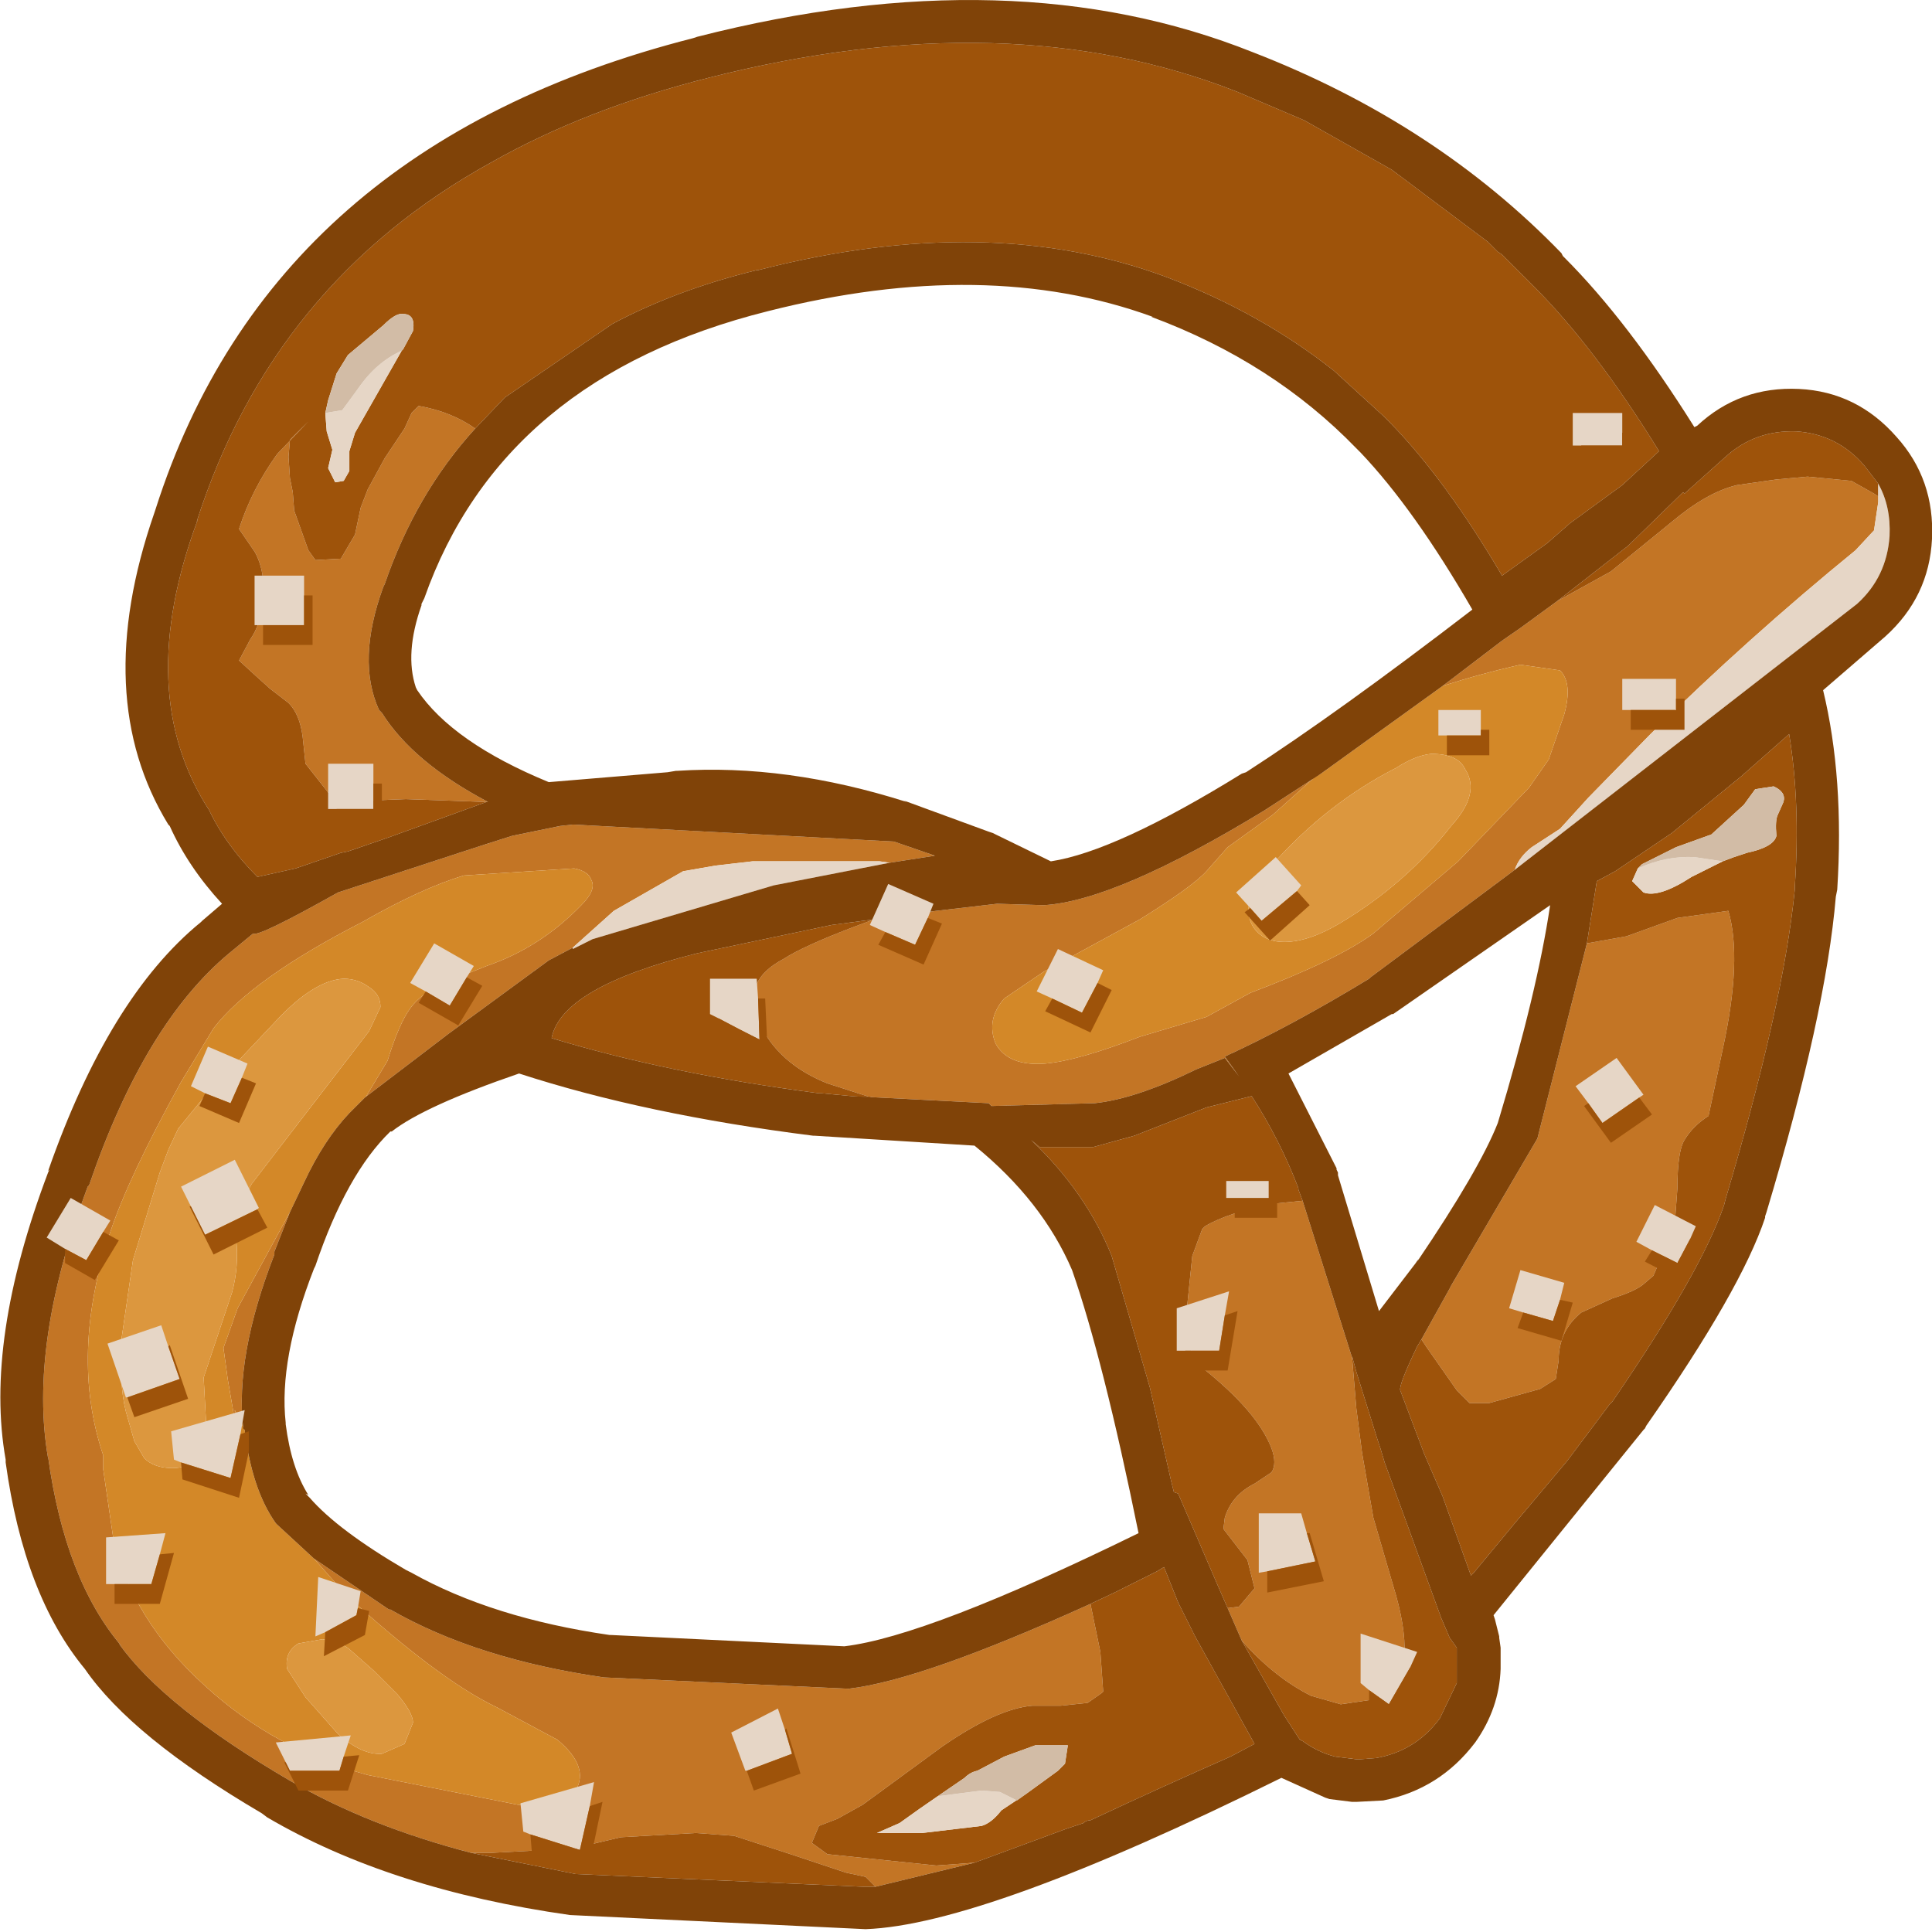 <?xml version="1.0" encoding="UTF-8" standalone="no"?>
<svg xmlns:ffdec="https://www.free-decompiler.com/flash" xmlns:xlink="http://www.w3.org/1999/xlink" ffdec:objectType="shape" height="68.3px" width="68.3px" xmlns="http://www.w3.org/2000/svg">
  <g transform="matrix(1.0, 0.0, 0.0, 1.0, 33.1, -8.8)">
    <path d="M-15.9 37.15 L-15.95 37.15 -18.75 37.05 -21.25 37.15 -21.55 36.75 -22.3 35.8 -22.4 34.85 Q-22.5 34.05 -22.9 33.65 L-23.55 33.15 -24.05 32.7 -24.65 32.15 -24.25 31.4 Q-23.9 30.9 -23.8 30.1 -23.7 29.0 -24.1 28.3 L-24.65 27.5 Q-24.2 26.1 -23.3 24.85 L-22.2 23.7 -22.85 24.35 -22.9 24.95 -22.85 25.7 -22.75 26.2 -22.7 26.85 -22.2 28.25 -21.95 28.6 -21.05 28.55 -20.55 27.7 -20.35 26.75 -20.1 26.1 -19.5 25.0 -18.8 23.95 -18.55 23.4 -18.3 23.15 Q-17.15 23.35 -16.3 23.95 -18.4 26.25 -19.5 29.45 L-19.55 29.55 Q-20.5 32.15 -19.7 33.9 L-19.6 34.0 Q-18.5 35.75 -15.85 37.15 L-15.9 37.15 M13.6 36.15 L13.35 36.3 11.9 37.6 10.3 38.75 9.55 39.6 Q9.05 40.15 7.2 41.3 L3.8 43.15 2.4 44.1 Q1.75 44.85 2.1 45.7 2.55 46.5 3.85 46.4 5.0 46.3 7.2 45.45 L9.55 44.75 11.1 43.9 Q14.15 42.75 15.45 41.8 L18.45 39.25 20.95 36.65 21.65 35.65 22.2 34.05 Q22.5 32.95 22.05 32.5 L20.65 32.3 Q19.3 32.6 17.9 33.05 L20.0 31.45 20.65 31.0 21.95 30.05 23.85 29.0 26.0 27.25 Q27.25 26.2 28.3 25.95 L29.7 25.75 30.8 25.65 32.35 25.8 33.15 26.25 33.3 26.35 33.3 26.55 33.15 27.55 32.5 28.25 Q28.7 31.35 25.25 34.75 L23.05 37.0 22.05 38.1 21.05 38.75 Q20.6 39.1 20.45 39.55 L15.35 43.35 15.3 43.4 Q12.5 45.1 10.2 46.15 L10.7 46.85 10.2 46.2 9.2 46.6 Q7.05 47.65 5.6 47.8 L1.95 47.9 1.85 47.8 -3.0 47.55 -2.3 47.6 -3.85 47.1 Q-5.35 46.5 -6.05 45.35 -6.7 44.4 -6.35 43.6 -6.15 43.1 -5.4 42.7 -4.7 42.25 -3.0 41.6 L-2.2 41.3 0.0 41.0 2.15 40.75 3.8 40.8 Q6.35 40.65 11.6 37.45 L13.6 36.15 M10.3 65.65 L10.7 65.6 11.25 64.95 11.0 63.95 10.15 62.85 10.2 62.45 Q10.45 61.65 11.25 61.25 L11.85 60.85 Q12.05 60.55 11.85 60.0 11.35 58.7 9.4 57.15 L9.0 56.65 9.05 56.05 8.85 55.15 9.05 53.2 9.4 52.25 9.5 52.15 Q10.35 51.65 11.95 51.35 L12.95 51.25 14.7 56.8 14.85 58.6 15.05 60.15 15.45 62.45 16.15 64.85 Q16.6 66.3 16.55 67.3 L16.35 68.2 15.65 68.85 14.3 69.05 13.25 68.75 Q11.95 68.1 10.8 66.8 L10.3 65.65 M23.0 42.15 L24.4 41.9 26.2 41.25 28.0 41.0 Q28.5 42.7 27.8 45.9 L27.3 48.25 Q26.75 48.6 26.45 49.1 26.2 49.5 26.2 50.8 L26.1 52.15 25.35 53.9 25.0 54.2 Q24.7 54.45 23.9 54.7 L22.8 55.2 Q22.0 55.85 22.0 56.9 L21.9 57.55 21.35 57.9 19.55 58.4 18.85 58.4 18.4 57.95 17.35 56.45 17.15 56.15 18.15 54.35 18.2 54.25 21.25 49.05 23.0 42.15 M7.55 56.95 L7.55 56.9 7.55 56.95 M5.45 65.5 L5.8 67.2 5.9 68.6 5.85 68.65 5.35 69.0 4.4 69.1 3.4 69.1 Q2.15 69.2 0.2 70.55 L-2.6 72.6 -3.5 73.1 -4.15 73.35 -4.4 73.95 -3.85 74.35 0.0 74.75 1.35 74.65 -2.15 75.5 -2.5 75.15 -3.2 75.0 -5.15 74.35 -7.15 73.7 -8.5 73.6 -11.15 73.75 -12.85 74.15 -15.7 74.3 -16.45 74.3 Q-20.1 73.35 -22.85 71.75 -27.3 69.15 -28.9 66.9 L-28.8 67.0 Q-30.8 64.65 -31.4 60.3 L-31.4 60.35 Q-32.1 56.35 -30.0 50.75 L-29.95 50.7 Q-28.0 45.0 -25.0 42.5 L-24.15 41.8 Q-24.0 41.95 -21.15 40.35 L-16.1 38.7 -15.0 38.35 -13.3 38.0 -12.85 37.95 -1.5 38.55 -0.05 39.05 -1.65 39.3 -2.0 39.25 -6.5 39.25 -7.8 39.4 -8.95 39.6 -11.4 41.0 -12.85 42.3 -13.7 42.75 -17.25 45.35 -20.2 47.6 -20.15 47.55 -19.4 46.3 Q-19.0 45.0 -18.6 44.45 -18.2 43.9 -17.4 43.55 L-15.9 42.95 Q-14.0 42.3 -12.55 40.8 -12.0 40.25 -12.2 39.9 -12.3 39.6 -12.8 39.5 L-16.7 39.75 Q-18.2 40.2 -20.3 41.4 -24.2 43.4 -25.55 45.15 L-26.7 47.05 Q-28.55 50.4 -29.2 52.35 -30.65 56.7 -29.45 60.25 L-29.45 60.75 -29.1 63.15 Q-28.45 66.05 -25.85 68.4 -23.4 70.65 -20.1 71.55 L-14.8 72.6 -13.7 72.65 Q-13.0 72.55 -12.75 72.1 -12.25 71.25 -13.4 70.3 L-15.55 69.15 Q-17.55 68.2 -20.85 65.2 L-22.0 63.9 -19.35 65.7 -19.3 65.7 Q-16.25 67.45 -11.75 68.1 L-3.1 68.5 Q-0.5 68.2 5.45 65.5 M-22.85 51.65 L-23.4 53.05 -23.4 53.15 Q-24.8 56.75 -24.5 59.3 L-24.45 59.35 -24.8 58.65 -24.75 59.3 -25.05 57.55 -25.2 56.45 -24.7 55.05 -22.85 51.65" fill="#c37525" fill-rule="evenodd" stroke="none"/>
    <path d="M-15.9 37.15 L-19.35 38.4 -20.8 38.9 -21.05 38.95 -22.65 39.5 -24.0 39.8 Q-25.15 38.65 -25.75 37.35 L-25.7 37.45 Q-28.4 33.3 -26.1 27.15 L-26.15 27.25 Q-23.45 18.8 -15.75 14.55 -12.4 12.65 -8.05 11.55 2.55 8.85 10.65 12.05 L13.0 13.05 16.1 14.8 19.5 17.35 19.85 17.7 20.0 17.8 20.2 18.0 20.45 18.25 20.55 18.35 20.8 18.6 20.95 18.75 21.05 18.85 21.1 18.9 Q23.3 21.1 25.55 24.75 L24.25 25.95 22.4 27.3 21.6 28.0 20.0 29.15 Q18.0 25.75 16.05 23.75 L16.0 23.7 15.8 23.5 14.05 21.9 Q11.45 19.85 8.15 18.6 1.85 16.25 -6.3 18.35 L-6.35 18.35 Q-9.2 19.05 -11.45 20.25 L-15.25 22.85 -16.3 23.95 Q-17.15 23.35 -18.3 23.15 L-18.55 23.4 -18.8 23.95 -19.5 25.0 -20.1 26.1 -20.35 26.75 -20.55 27.7 -21.05 28.55 -21.95 28.6 -22.2 28.25 -22.7 26.85 -22.75 26.2 -22.85 25.7 -22.9 24.95 -22.85 24.35 -22.2 23.7 -23.3 24.85 Q-24.2 26.1 -24.65 27.5 L-24.1 28.3 Q-23.7 29.0 -23.8 30.1 -23.9 30.9 -24.25 31.4 L-24.65 32.15 -24.05 32.7 -23.55 33.15 -22.9 33.65 Q-22.5 34.05 -22.4 34.85 L-22.3 35.8 -21.55 36.75 -21.25 37.15 -18.75 37.05 -15.95 37.15 -15.9 37.15 M21.95 30.05 L24.45 28.1 26.4 26.2 26.45 26.25 27.9 24.95 Q28.95 24.0 30.4 24.05 31.85 24.15 32.8 25.25 L33.3 25.9 33.3 26.35 33.15 26.25 32.35 25.8 30.8 25.65 29.7 25.75 28.3 25.95 Q27.25 26.2 26.0 27.25 L23.85 29.0 21.95 30.05 M-3.0 47.55 L-4.05 47.45 -4.15 47.45 Q-9.5 46.75 -13.6 45.5 -13.25 43.7 -8.45 42.5 L-3.7 41.5 -2.2 41.3 -3.0 41.6 Q-4.7 42.25 -5.4 42.7 -6.15 43.1 -6.35 43.6 -6.7 44.4 -6.05 45.35 -5.35 46.5 -3.85 47.1 L-2.3 47.6 -3.0 47.55 M10.3 65.65 L9.95 64.85 8.55 61.6 8.4 61.55 8.3 61.15 7.55 57.85 6.2 53.2 Q5.3 50.95 3.35 49.1 L3.65 49.35 5.55 49.35 7.0 48.95 9.55 47.95 11.15 47.55 Q12.15 49.1 12.8 50.8 L12.8 50.85 12.95 51.25 11.95 51.35 Q10.35 51.65 9.5 52.15 L9.4 52.25 9.05 53.2 8.85 55.15 9.05 56.05 9.0 56.65 9.4 57.15 Q11.35 58.7 11.85 60.0 12.05 60.55 11.85 60.85 L11.25 61.25 Q10.45 61.65 10.2 62.45 L10.15 62.85 11.0 63.95 11.25 64.95 10.7 65.6 10.3 65.65 M14.7 56.8 L14.7 56.75 14.85 57.3 15.6 59.7 15.7 60.0 15.85 60.5 17.85 66.0 18.15 66.7 18.4 67.05 18.4 68.3 17.8 69.55 Q16.95 70.7 15.55 70.95 L14.9 71.0 14.1 70.9 Q13.5 70.75 12.95 70.35 L12.85 70.3 12.3 69.45 10.8 66.8 Q11.95 68.1 13.25 68.75 L14.3 69.05 15.65 68.85 16.35 68.2 16.55 67.3 Q16.6 66.3 16.15 64.85 L15.45 62.45 15.05 60.15 14.85 58.6 14.7 56.8 M27.8 39.25 L28.2 39.1 28.65 38.95 Q29.6 38.75 29.7 38.35 29.65 37.8 29.75 37.6 L29.95 37.15 Q30.05 36.8 29.6 36.6 L28.95 36.7 28.55 37.25 27.4 38.3 26.15 38.75 24.95 39.35 24.8 39.5 24.6 39.95 25.0 40.35 Q25.55 40.55 26.7 39.8 L27.8 39.25 M23.0 42.15 L23.35 39.95 24.0 39.6 26.0 38.25 28.45 36.25 30.15 34.75 Q30.55 37.2 30.35 40.15 L30.35 40.25 Q29.95 44.3 27.9 51.2 L27.85 51.4 Q27.05 53.75 23.9 58.35 L23.8 58.45 22.3 60.45 20.45 62.65 19.0 64.4 18.9 64.5 17.9 61.7 17.25 60.2 16.4 57.95 Q16.35 57.75 17.0 56.4 L17.15 56.15 17.35 56.45 18.4 57.95 18.85 58.4 19.55 58.4 21.35 57.9 21.9 57.55 22.0 56.9 Q22.0 55.85 22.8 55.2 L23.9 54.7 Q24.7 54.45 25.0 54.2 L25.35 53.9 26.1 52.15 26.2 50.8 Q26.2 49.5 26.45 49.1 26.75 48.6 27.3 48.25 L27.8 45.9 Q28.5 42.7 28.0 41.0 L26.2 41.25 24.4 41.9 23.0 42.15 M7.55 56.95 L7.55 56.9 7.55 56.95 M5.45 65.5 L6.3 65.1 7.0 64.75 7.5 64.5 7.7 64.4 7.8 64.35 8.05 64.2 8.55 65.45 9.15 66.65 11.25 70.45 10.4 70.9 Q7.9 72.0 5.45 73.15 5.3 73.15 5.2 73.25 L4.6 73.45 1.35 74.65 0.0 74.75 -3.85 74.35 -4.4 73.95 -4.15 73.35 -3.5 73.1 -2.6 72.6 0.2 70.55 Q2.15 69.2 3.4 69.1 L4.4 69.1 5.35 69.0 5.85 68.65 5.9 68.6 5.8 67.2 5.45 65.5 M-2.15 75.5 L-2.6 75.5 -12.75 75.05 -16.45 74.3 -15.7 74.3 -12.85 74.15 -11.15 73.75 -8.5 73.6 -7.15 73.7 -5.15 74.35 -3.2 75.0 -2.5 75.15 -2.15 75.5 M3.2 72.2 L4.3 71.4 4.55 71.15 4.65 70.5 3.5 70.5 2.4 70.9 1.45 71.4 Q1.2 71.45 1.0 71.65 L0.05 72.3 -0.6 72.75 -1.3 73.25 -2.1 73.6 -0.5 73.6 1.6 73.35 Q1.95 73.25 2.3 72.8 L3.2 72.2 M-18.9 21.2 L-18.85 21.15 -18.5 20.5 Q-18.4 19.9 -18.85 19.9 -19.1 19.85 -19.55 20.3 L-20.8 21.35 -21.2 22.0 -21.5 22.95 -21.6 23.4 -21.55 24.05 -21.35 24.7 -21.5 25.35 -21.25 25.85 -20.95 25.8 -20.75 25.45 -20.75 24.75 -20.55 24.1 -18.9 21.2" fill="#9e530a" fill-rule="evenodd" stroke="none"/>
    <path d="M16.25 35.95 Q13.8 37.2 11.85 39.4 11.3 40.0 11.1 40.5 10.9 41.3 11.35 41.75 11.7 42.1 12.3 42.1 13.15 42.1 14.25 41.45 16.6 40.05 18.2 38.0 19.25 36.85 18.7 36.0 18.45 35.45 17.5 35.45 16.95 35.5 16.25 35.95 M13.6 36.15 L17.9 33.05 Q19.3 32.6 20.65 32.3 L22.05 32.5 Q22.5 32.95 22.2 34.05 L21.65 35.65 20.95 36.65 18.45 39.25 15.45 41.8 Q14.15 42.75 11.1 43.9 L9.55 44.75 7.2 45.45 Q5.0 46.3 3.85 46.4 2.55 46.5 2.1 45.7 1.75 44.85 2.4 44.1 L3.8 43.15 7.2 41.3 Q9.05 40.15 9.55 39.6 L10.3 38.75 11.9 37.6 13.35 36.3 13.6 36.15 M-20.2 47.6 L-20.3 47.7 -20.75 48.15 Q-21.65 49.1 -22.35 50.6 L-22.85 51.65 -24.7 55.05 -25.2 56.45 -25.05 57.55 -24.75 59.3 -24.8 58.65 -24.45 59.35 Q-24.2 61.45 -23.35 62.65 L-23.3 62.7 -22.0 63.9 -20.85 65.2 Q-17.55 68.2 -15.55 69.15 L-13.4 70.3 Q-12.25 71.25 -12.75 72.1 -13.0 72.55 -13.7 72.65 L-14.8 72.6 -20.1 71.55 Q-23.4 70.65 -25.85 68.4 -28.45 66.05 -29.1 63.15 L-29.45 60.75 -29.45 60.25 Q-30.65 56.7 -29.2 52.35 -28.55 50.4 -26.7 47.05 L-25.55 45.15 Q-24.2 43.4 -20.3 41.4 -18.2 40.2 -16.7 39.75 L-12.8 39.5 Q-12.3 39.6 -12.2 39.9 -12.0 40.25 -12.55 40.8 -14.0 42.3 -15.9 42.95 L-17.4 43.55 Q-18.2 43.9 -18.6 44.45 -19.0 45.0 -19.4 46.3 L-20.15 47.55 -20.2 47.6 M-26.1 60.35 Q-25.8 60.05 -25.8 59.35 L-25.9 57.5 -24.9 54.5 Q-24.65 53.6 -24.75 52.6 L-24.7 51.55 -24.2 50.65 -20.05 45.25 -19.65 44.4 Q-19.65 43.95 -20.05 43.7 -20.45 43.4 -20.95 43.4 -22.0 43.45 -23.35 44.9 L-25.9 47.6 -26.8 48.7 -27.15 49.45 -27.45 50.25 -28.4 53.35 -28.8 56.1 Q-28.9 57.7 -28.65 58.7 L-28.35 59.75 -28.0 60.35 Q-27.65 60.7 -27.0 60.7 -26.45 60.7 -26.1 60.35 M-18.5 69.7 Q-18.5 69.35 -19.05 68.7 L-19.9 67.85 -20.75 67.1 Q-21.05 66.85 -21.7 66.75 L-22.55 66.9 Q-23.05 67.2 -22.95 67.8 L-22.3 68.8 -21.15 70.1 Q-20.3 70.85 -19.6 70.8 L-18.8 70.45 -18.5 69.7" fill="#d38828" fill-rule="evenodd" stroke="none"/>
    <path d="M16.25 35.95 Q16.95 35.5 17.5 35.45 18.45 35.45 18.7 36.0 19.25 36.85 18.2 38.0 16.6 40.05 14.25 41.45 13.15 42.1 12.3 42.1 11.7 42.1 11.35 41.75 10.9 41.3 11.1 40.5 11.3 40.0 11.85 39.4 13.8 37.2 16.25 35.95 M-26.1 60.35 Q-26.45 60.7 -27.0 60.7 -27.65 60.7 -28.0 60.35 L-28.35 59.75 -28.65 58.7 Q-28.9 57.7 -28.8 56.1 L-28.4 53.35 -27.45 50.25 -27.15 49.45 -26.8 48.7 -25.9 47.6 -23.35 44.9 Q-22.0 43.45 -20.95 43.4 -20.45 43.4 -20.05 43.7 -19.65 43.95 -19.65 44.4 L-20.05 45.25 -24.2 50.65 -24.7 51.55 -24.75 52.6 Q-24.65 53.6 -24.9 54.5 L-25.9 57.5 -25.8 59.35 Q-25.8 60.05 -26.1 60.35 M-18.5 69.7 L-18.8 70.45 -19.6 70.8 Q-20.3 70.85 -21.15 70.1 L-22.3 68.8 -22.95 67.8 Q-23.05 67.2 -22.55 66.9 L-21.7 66.75 Q-21.05 66.85 -20.75 67.1 L-19.9 67.85 -19.05 68.7 Q-18.5 69.35 -18.5 69.7" fill="#dc973e" fill-rule="evenodd" stroke="none"/>
    <path d="M33.3 25.9 Q33.75 26.7 33.7 27.75 33.6 29.2 32.55 30.15 L20.45 39.55 Q20.6 39.1 21.05 38.75 L22.05 38.1 23.05 37.0 25.25 34.75 Q28.7 31.35 32.5 28.25 L33.15 27.55 33.3 26.55 33.3 26.35 33.3 25.9 M27.8 39.25 L26.7 39.8 Q25.55 40.55 25.0 40.35 L24.6 39.95 24.8 39.5 Q25.8 39.05 26.8 39.1 L27.8 39.25 M-1.65 39.3 L-5.75 40.1 -12.15 42.0 -12.85 42.35 -12.85 42.3 -11.4 41.0 -8.95 39.6 -7.8 39.4 -6.5 39.25 -2.0 39.25 -1.65 39.3 M0.05 72.3 L1.6 72.1 2.25 72.15 2.85 72.45 3.2 72.2 2.3 72.8 Q1.95 73.25 1.6 73.35 L-0.5 73.6 -2.1 73.6 -1.3 73.25 -0.6 72.75 0.05 72.3 M-18.9 21.2 L-20.55 24.1 -20.75 24.75 -20.75 25.45 -20.95 25.8 -21.25 25.85 -21.5 25.35 -21.35 24.7 -21.55 24.05 -21.6 23.4 -21.0 23.3 -20.45 22.55 Q-19.8 21.6 -18.9 21.2" fill="#e6d6c6" fill-rule="evenodd" stroke="none"/>
    <path d="M24.8 39.5 L24.95 39.35 26.15 38.75 27.4 38.3 28.55 37.25 28.95 36.7 29.6 36.6 Q30.05 36.8 29.95 37.15 L29.75 37.6 Q29.65 37.8 29.7 38.35 29.6 38.75 28.65 38.95 L28.2 39.1 27.8 39.25 26.8 39.1 Q25.8 39.05 24.8 39.5 M0.05 72.3 L1.0 71.65 Q1.2 71.45 1.45 71.4 L2.4 70.9 3.5 70.5 4.65 70.5 4.55 71.15 4.3 71.4 3.2 72.2 2.85 72.45 2.25 72.15 1.6 72.1 0.05 72.3 M-21.6 23.4 L-21.5 22.95 -21.2 22.0 -20.8 21.35 -19.55 20.3 Q-19.1 19.85 -18.85 19.9 -18.4 19.9 -18.5 20.5 L-18.85 21.15 -18.9 21.2 Q-19.8 21.6 -20.45 22.55 L-21.0 23.3 -21.6 23.4" fill="#d2bca6" fill-rule="evenodd" stroke="none"/>
    <path d="M-16.3 23.95 L-15.25 22.85 -11.45 20.25 Q-9.2 19.05 -6.35 18.35 L-6.3 18.35 Q1.85 16.25 8.15 18.6 11.45 19.85 14.05 21.9 L15.8 23.5 16.0 23.7 16.05 23.75 Q18.0 25.75 20.0 29.15 L21.6 28.0 22.4 27.3 24.25 25.95 25.55 24.75 Q23.3 21.1 21.1 18.9 L21.05 18.85 20.95 18.75 20.8 18.6 20.55 18.35 20.45 18.25 20.2 18.0 20.0 17.8 19.85 17.7 19.5 17.35 16.1 14.8 13.0 13.05 10.65 12.05 Q2.55 8.85 -8.05 11.55 -12.4 12.65 -15.75 14.55 -23.45 18.8 -26.15 27.25 L-26.1 27.15 Q-28.4 33.3 -25.7 37.45 L-25.75 37.35 Q-25.15 38.65 -24.0 39.8 L-22.65 39.5 -21.05 38.95 -20.8 38.9 -19.35 38.4 -15.9 37.15 -15.85 37.15 Q-18.5 35.75 -19.6 34.0 L-19.7 33.9 Q-20.5 32.15 -19.55 29.55 L-19.5 29.45 Q-18.4 26.25 -16.3 23.95 M22.1 17.75 L22.15 17.85 22.2 17.9 Q24.45 20.15 26.8 23.9 L26.9 23.85 Q28.4 22.45 30.5 22.55 32.55 22.65 33.95 24.25 35.3 25.75 35.2 27.85 35.1 29.9 33.55 31.3 L31.35 33.2 Q32.1 36.3 31.85 40.25 L31.8 40.5 Q31.45 44.65 29.35 51.65 L29.3 51.8 29.3 51.85 Q28.45 54.4 25.1 59.2 L25.05 59.3 25.0 59.35 19.7 65.9 19.75 66.05 19.9 66.65 19.9 66.7 19.95 67.05 19.95 67.25 19.95 67.75 19.95 67.8 Q19.9 69.2 19.05 70.4 17.8 72.05 15.8 72.45 L14.85 72.5 14.7 72.5 13.9 72.4 13.75 72.35 12.2 71.65 Q1.7 76.85 -2.5 77.0 L-12.95 76.5 Q-19.3 75.6 -23.65 73.05 L-23.85 72.9 Q-28.45 70.2 -30.1 67.8 -32.25 65.2 -32.9 60.5 L-32.9 60.4 Q-33.65 56.2 -31.4 50.25 L-31.45 50.35 -31.35 50.15 -31.4 50.2 Q-29.25 44.05 -26.0 41.4 L-25.95 41.35 -25.25 40.75 Q-26.45 39.45 -27.1 38.0 L-27.15 37.95 Q-29.9 33.45 -27.65 26.95 L-27.6 26.8 Q-23.5 13.95 -8.6 10.15 L-8.45 10.1 Q2.7 7.25 11.2 10.65 17.65 13.15 22.1 17.75 M15.0 24.8 L14.85 24.65 Q11.9 21.6 7.6 20.0 L7.65 20.0 Q1.75 17.85 -5.95 19.8 -15.35 22.15 -18.1 29.95 L-18.2 30.15 -18.2 30.2 Q-18.8 31.9 -18.4 33.1 L-18.35 33.2 Q-17.1 35.05 -13.7 36.45 L-9.5 36.1 -9.2 36.05 -9.15 36.05 Q-5.3 35.8 -1.05 37.15 L-1.15 37.1 1.85 38.2 2.0 38.25 2.1 38.3 4.05 39.25 Q6.35 38.9 10.8 36.15 L10.95 36.1 Q14.2 34.0 18.95 30.35 16.9 26.8 15.0 24.8 M17.9 33.05 L13.6 36.15 11.6 37.45 Q6.35 40.65 3.8 40.8 L2.15 40.75 0.0 41.0 -2.2 41.3 -3.7 41.5 -8.45 42.5 Q-13.25 43.7 -13.6 45.5 -9.5 46.75 -4.15 47.45 L-4.05 47.45 -3.0 47.55 1.85 47.8 1.95 47.9 5.6 47.8 Q7.05 47.65 9.2 46.6 L10.2 46.2 10.7 46.85 10.2 46.15 Q12.5 45.1 15.3 43.4 L15.35 43.35 20.45 39.55 32.55 30.15 Q33.6 29.2 33.7 27.75 33.75 26.7 33.3 25.9 L32.8 25.25 Q31.85 24.15 30.4 24.05 28.95 24.0 27.9 24.95 L26.45 26.25 26.4 26.2 24.45 28.1 21.95 30.05 20.65 31.0 20.0 31.45 17.9 33.05 M12.95 51.25 L12.8 50.85 12.8 50.8 Q12.15 49.1 11.15 47.55 L9.55 47.95 7.0 48.95 5.55 49.35 3.65 49.35 3.35 49.1 Q5.3 50.95 6.2 53.2 L7.55 57.85 8.3 61.15 8.4 61.55 8.55 61.6 9.95 64.85 10.3 65.65 10.8 66.8 12.3 69.45 12.85 70.3 12.95 70.35 Q13.5 70.75 14.1 70.9 L14.9 71.0 15.55 70.95 Q16.95 70.7 17.8 69.55 L18.4 68.3 18.4 67.05 18.15 66.7 17.85 66.0 15.85 60.5 15.7 60.0 15.6 59.7 14.85 57.3 14.7 56.75 14.7 56.8 12.95 51.25 M21.7 40.8 L16.15 44.65 16.1 44.65 12.45 46.75 14.15 50.1 14.15 50.15 14.2 50.25 14.2 50.35 15.65 55.15 16.95 53.45 17.05 53.3 17.0 53.4 Q19.2 50.15 19.85 48.5 21.25 43.85 21.7 40.8 M17.15 56.15 L17.0 56.4 Q16.35 57.75 16.4 57.95 L17.25 60.2 17.9 61.7 18.9 64.5 19.0 64.4 20.45 62.65 22.3 60.45 23.8 58.45 23.9 58.35 Q27.05 53.75 27.85 51.4 L27.9 51.2 Q29.95 44.3 30.35 40.25 L30.35 40.15 Q30.55 37.2 30.15 34.75 L28.45 36.25 26.0 38.25 24.0 39.6 23.35 39.95 23.0 42.15 21.25 49.05 18.2 54.25 18.15 54.35 17.15 56.15 M1.35 74.65 L4.6 73.45 5.2 73.25 Q5.3 73.15 5.45 73.15 7.9 72.0 10.4 70.9 L11.25 70.45 9.15 66.65 8.55 65.45 8.05 64.2 7.8 64.35 7.7 64.4 7.5 64.5 7.0 64.75 6.3 65.1 5.45 65.5 Q-0.5 68.2 -3.1 68.5 L-11.75 68.1 Q-16.25 67.45 -19.3 65.7 L-19.35 65.7 -22.0 63.9 -23.3 62.7 -23.35 62.65 Q-24.2 61.45 -24.45 59.35 L-24.5 59.3 Q-24.8 56.75 -23.4 53.15 L-23.4 53.05 -22.85 51.65 -22.35 50.6 Q-21.65 49.1 -20.75 48.15 L-20.3 47.7 -20.2 47.6 -17.25 45.35 -13.7 42.75 -12.85 42.3 -12.85 42.35 -12.15 42.0 -5.75 40.1 -1.65 39.3 -0.05 39.05 -1.5 38.55 -12.85 37.95 -13.3 38.0 -15.0 38.35 -16.1 38.7 -21.15 40.35 Q-24.0 41.95 -24.15 41.8 L-25.0 42.5 Q-28.0 45.0 -29.95 50.7 L-30.0 50.75 Q-32.1 56.35 -31.4 60.35 L-31.4 60.3 Q-30.8 64.65 -28.8 67.0 L-28.9 66.9 Q-27.3 69.15 -22.85 71.75 -20.1 73.35 -16.45 74.3 L-12.75 75.05 -2.6 75.5 -2.15 75.5 1.35 74.65 M-3.25 67.0 Q-0.3 66.65 7.15 63.0 5.9 56.85 4.8 53.7 3.75 51.25 1.35 49.3 L-4.3 48.95 -4.35 48.95 Q-10.3 48.2 -14.75 46.75 -18.1 47.9 -19.25 48.8 L-19.3 48.8 Q-20.85 50.3 -21.95 53.55 L-22.0 53.65 Q-23.25 56.85 -23.0 59.1 L-23.0 59.15 Q-22.8 60.7 -22.2 61.65 L-22.3 61.6 -22.2 61.7 -22.15 61.75 Q-21.15 62.9 -18.75 64.3 L-18.55 64.4 Q-15.7 66.0 -11.55 66.6 L-11.5 66.6 -3.25 67.0" fill="#804308" fill-rule="evenodd" stroke="none"/>
    <path d="M24.25 24.1 L24.25 24.55 22.8 24.55 22.5 24.55 22.5 23.4 24.25 23.4 24.25 24.1 M18.05 34.8 L17.75 34.8 17.75 33.9 19.25 33.9 19.25 34.6 19.25 34.8 18.05 34.8 M4.1 44.1 L3.55 43.85 4.3 42.35 5.9 43.1 5.7 43.55 5.15 44.6 4.1 44.1 M11.1 40.9 L10.6 40.35 12.0 39.1 12.9 40.1 12.75 40.3 11.5 41.35 11.1 40.9 M24.55 33.9 L24.25 33.9 24.25 32.8 26.15 32.8 26.15 33.5 26.15 33.9 24.55 33.9 M23.05 47.8 L22.6 47.2 24.05 46.2 25.0 47.5 24.85 47.6 23.55 48.5 23.05 47.8 M26.65 52.6 L26.2 53.45 25.3 53.0 24.75 52.7 25.4 51.4 26.85 52.15 26.65 52.6 M20.75 55.2 L20.25 55.05 20.65 53.7 22.2 54.15 22.05 54.75 21.8 55.5 20.75 55.2 M10.25 50.55 L11.75 50.55 11.75 51.15 10.25 51.15 10.25 50.55 M8.8 56.55 L8.5 56.55 8.5 55.05 10.35 54.45 10.2 55.3 10.0 56.55 8.8 56.55 M15.3 68.55 L15.0 68.3 15.0 66.55 17.0 67.2 16.75 67.75 16.0 69.05 15.3 68.55 M13.1 63.0 L13.4 64.0 11.7 64.35 11.4 64.4 11.4 62.3 12.9 62.3 13.1 63.0 M-22.35 29.85 L-22.35 30.9 -23.8 30.9 -24.1 30.9 -24.1 29.15 -22.35 29.15 -22.35 29.85 M-21.2 37.4 L-21.5 37.4 -21.5 35.8 -19.9 35.8 -19.9 36.5 -19.9 37.4 -21.2 37.4 M-25.85 47.45 L-26.35 47.2 -25.75 45.8 -24.35 46.4 -24.55 46.9 -24.95 47.8 -25.85 47.45 M-18.05 43.85 L-18.6 43.55 -17.75 42.15 -16.35 42.95 -16.6 43.35 -17.2 44.35 -18.05 43.85 M-0.3 41.25 L-0.75 42.2 -1.8 41.75 -2.35 41.5 -1.7 40.05 -0.1 40.75 -0.3 41.25 M-7.7 44.8 L-8.0 44.65 -8.0 43.4 -6.35 43.4 -6.3 44.1 -6.25 45.55 Q-6.95 45.2 -7.7 44.8 M-21.6 66.5 L-21.95 66.65 -21.85 64.55 -20.35 65.05 -20.45 65.65 -20.5 65.9 -21.6 66.5 M-14.35 73.65 L-14.6 73.55 -14.7 72.55 -12.1 71.8 -12.25 72.65 -12.6 74.2 -14.35 73.65 M-5.35 69.95 L-5.1 70.8 -6.7 71.4 -6.75 71.4 -7.25 70.05 -5.6 69.2 -5.35 69.95 M-26.35 51.45 L-26.7 50.75 -24.8 49.8 -23.95 51.5 -24.0 51.55 -25.85 52.45 -26.35 51.45 M-30.8 52.95 L-31.45 52.55 -30.6 51.15 -29.2 51.95 -29.45 52.35 -30.05 53.35 -30.8 52.95 M-27.15 56.4 L-26.75 57.55 -28.6 58.2 -28.65 58.2 -29.3 56.3 -27.4 55.65 -27.15 56.4 M-26.7 60.5 L-26.95 60.4 -27.05 59.4 -24.45 58.65 -24.6 59.5 -24.95 61.05 -26.7 60.5 M-29.05 64.8 L-29.35 64.8 -29.35 63.15 -27.25 63.0 -27.45 63.75 -27.75 64.8 -29.05 64.8 M-23.0 71.1 L-23.35 70.4 -20.7 70.15 -20.95 70.9 -21.1 71.4 -22.85 71.4 -23.0 71.1" fill="#e6d6c6" fill-rule="evenodd" stroke="none"/>
    <path d="M22.8 24.55 L24.25 24.55 24.25 24.1 24.55 24.1 24.55 25.25 22.8 25.25 22.8 24.55 M19.25 34.6 L19.55 34.6 19.55 35.5 18.05 35.5 18.05 34.8 19.25 34.8 19.25 34.6 M5.7 43.55 L6.2 43.8 5.45 45.3 3.85 44.55 4.1 44.1 5.15 44.6 5.7 43.55 M12.75 40.3 L13.2 40.8 11.8 42.05 10.9 41.05 11.1 40.9 11.5 41.35 12.75 40.3 M26.15 33.5 L26.45 33.5 26.45 34.6 24.55 34.6 24.55 33.9 26.15 33.9 26.15 33.5 M24.85 47.6 L25.3 48.2 23.85 49.2 22.9 47.9 23.05 47.8 23.55 48.5 24.85 47.6 M25.3 53.0 L26.2 53.45 26.65 52.6 27.15 52.85 26.5 54.15 25.05 53.4 25.3 53.0 M22.05 54.75 L22.5 54.85 22.1 56.2 20.55 55.75 20.75 55.2 21.8 55.5 22.05 54.75 M10.55 51.25 L12.05 51.25 12.05 51.85 10.55 51.85 10.55 51.25 M10.2 55.3 L10.65 55.15 10.3 57.25 8.8 57.25 8.8 56.55 10.0 56.55 10.2 55.3 M16.75 67.75 L17.3 67.9 16.3 69.75 15.3 69.0 15.3 68.55 16.0 69.05 16.75 67.75 M11.7 64.35 L13.4 64.0 13.1 63.0 13.2 63.0 13.7 64.7 11.7 65.1 11.7 64.35 M-23.8 30.9 L-22.35 30.9 -22.35 29.85 -22.05 29.85 -22.05 31.6 -23.8 31.6 -23.8 30.9 M-19.9 36.5 L-19.6 36.5 -19.6 38.1 -21.2 38.1 -21.2 37.4 -19.9 37.4 -19.9 36.5 M-24.55 46.9 L-24.05 47.1 -24.65 48.5 -26.05 47.9 -25.85 47.45 -24.95 47.8 -24.55 46.9 M-16.6 43.35 L-16.05 43.65 -16.9 45.05 -18.3 44.25 -18.05 43.85 -17.2 44.35 -16.6 43.35 M-1.8 41.75 L-0.75 42.2 -0.3 41.25 0.2 41.45 -0.45 42.9 -2.05 42.2 -1.8 41.75 M-6.3 44.1 L-6.05 44.1 -5.95 46.25 -7.7 45.35 -7.7 44.8 Q-6.95 45.2 -6.25 45.55 L-6.3 44.1 M-20.45 65.65 L-20.05 65.75 -20.2 66.6 -21.65 67.35 -21.6 66.5 -20.5 65.9 -20.45 65.65 M-12.25 72.65 L-11.8 72.5 -12.3 74.9 -14.3 74.25 -14.35 73.65 -12.6 74.2 -12.25 72.65 M-6.7 71.4 L-5.1 70.8 -5.35 69.95 -5.3 69.9 -4.8 71.5 -6.45 72.1 -6.7 71.4 M-24.0 51.55 L-23.65 52.2 -25.55 53.15 -26.4 51.45 -26.35 51.45 -25.85 52.45 -24.0 51.55 M-29.45 52.35 L-28.9 52.65 -29.75 54.05 -30.8 53.45 -30.8 52.95 -30.05 53.35 -29.45 52.35 M-28.6 58.2 L-26.75 57.55 -27.15 56.4 -27.1 56.35 -26.45 58.25 -28.35 58.9 -28.6 58.2 M-24.6 59.5 L-24.3 59.4 -24.3 60.1 -24.65 61.75 -26.65 61.1 -26.7 60.5 -24.95 61.05 -24.6 59.5 M-27.45 63.75 L-26.95 63.7 -27.45 65.5 -29.05 65.5 -29.05 64.8 -27.75 64.8 -27.45 63.75 M-20.95 70.9 L-20.4 70.85 -20.8 72.1 -22.55 72.1 -23.05 71.1 -23.0 71.1 -22.85 71.4 -21.1 71.4 -20.95 70.9" fill="#9e530a" fill-rule="evenodd" stroke="none"/>
  </g>
</svg>
